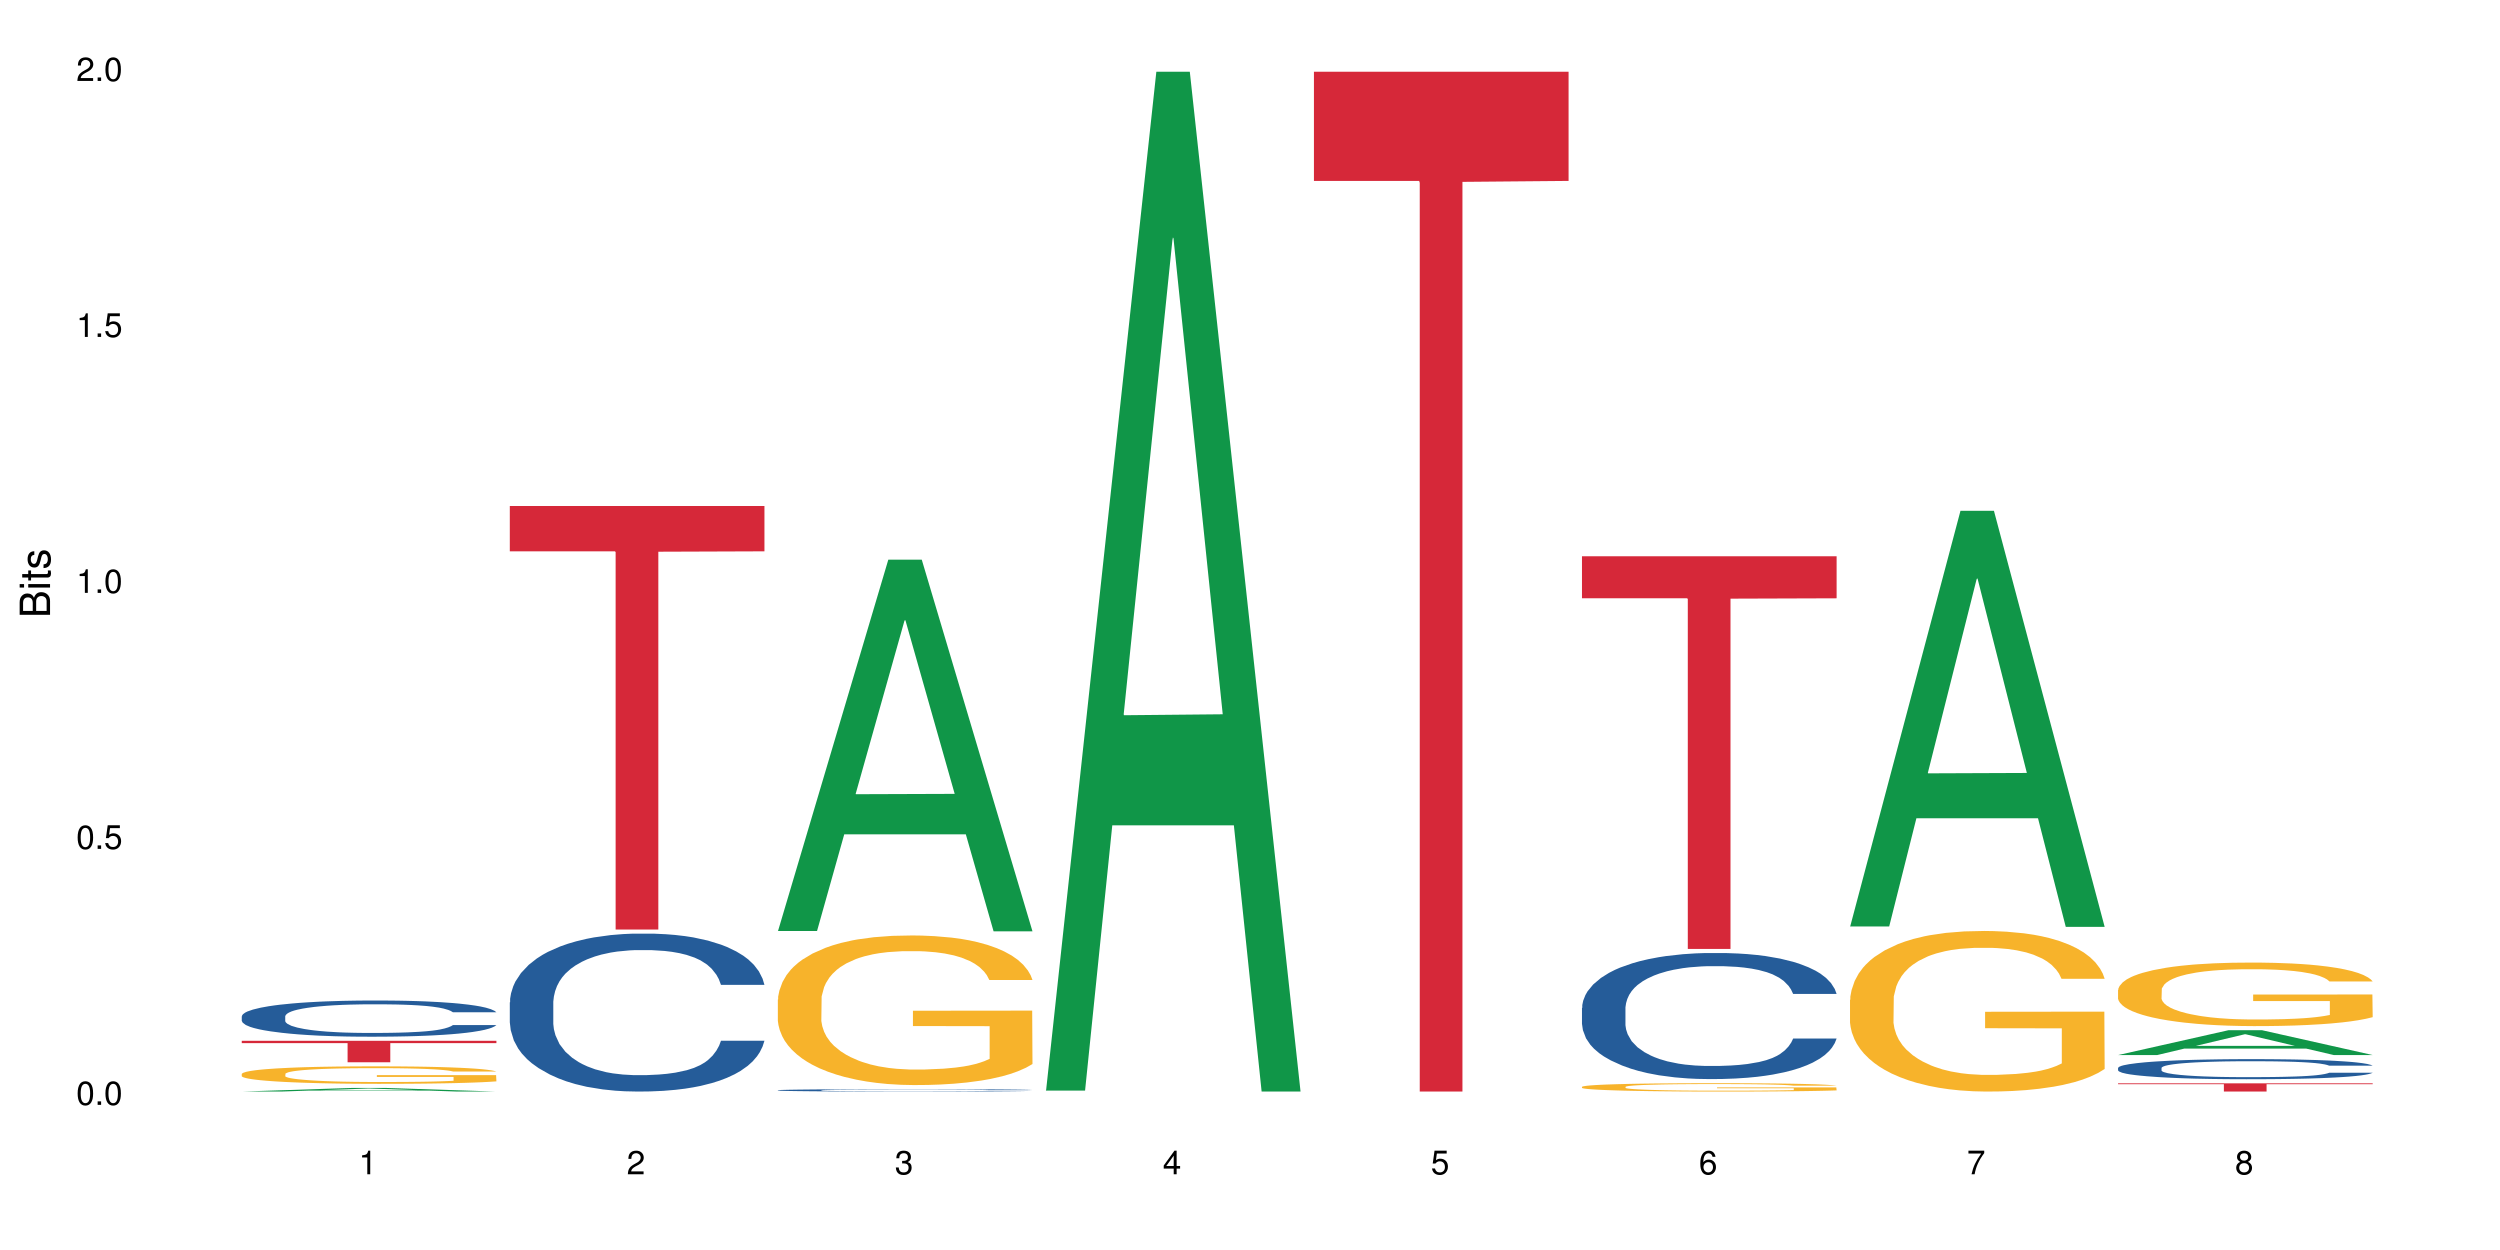 <?xml version="1.0" encoding="UTF-8"?>
<svg xmlns="http://www.w3.org/2000/svg" xmlns:xlink="http://www.w3.org/1999/xlink" width="720pt" height="360pt" viewBox="0 0 720 360" version="1.1">
<defs>
<g>
<symbol overflow="visible" id="glyph0-0">
<path style="stroke:none;" d=""/>
</symbol>
<symbol overflow="visible" id="glyph0-1">
<path style="stroke:none;" d="M 2.641 -6.797 C 2 -6.797 1.422 -6.531 1.078 -6.047 C 0.641 -5.453 0.406 -4.547 0.406 -3.297 C 0.406 -1 1.188 0.219 2.641 0.219 C 4.078 0.219 4.859 -1 4.859 -3.234 C 4.859 -4.562 4.656 -5.438 4.203 -6.047 C 3.844 -6.531 3.281 -6.797 2.641 -6.797 Z M 2.641 -6.047 C 3.547 -6.047 4 -5.125 4 -3.312 C 4 -1.375 3.562 -0.484 2.625 -0.484 C 1.734 -0.484 1.281 -1.422 1.281 -3.281 C 1.281 -5.141 1.734 -6.047 2.641 -6.047 Z M 2.641 -6.047 "/>
</symbol>
<symbol overflow="visible" id="glyph0-2">
<path style="stroke:none;" d="M 1.828 -1 L 0.828 -1 L 0.828 0 L 1.828 0 Z M 1.828 -1 "/>
</symbol>
<symbol overflow="visible" id="glyph0-3">
<path style="stroke:none;" d="M 4.562 -6.797 L 1.062 -6.797 L 0.547 -3.094 L 1.328 -3.094 C 1.719 -3.562 2.047 -3.734 2.578 -3.734 C 3.484 -3.734 4.062 -3.109 4.062 -2.094 C 4.062 -1.125 3.484 -0.531 2.578 -0.531 C 1.828 -0.531 1.375 -0.906 1.188 -1.672 L 0.328 -1.672 C 0.453 -1.109 0.547 -0.844 0.75 -0.594 C 1.125 -0.078 1.828 0.219 2.594 0.219 C 3.969 0.219 4.922 -0.781 4.922 -2.219 C 4.922 -3.562 4.031 -4.484 2.719 -4.484 C 2.25 -4.484 1.859 -4.359 1.469 -4.062 L 1.734 -5.969 L 4.562 -5.969 Z M 4.562 -6.797 "/>
</symbol>
<symbol overflow="visible" id="glyph0-4">
<path style="stroke:none;" d="M 2.484 -4.844 L 2.484 0 L 3.328 0 L 3.328 -6.797 L 2.766 -6.797 C 2.469 -5.75 2.281 -5.609 0.984 -5.453 L 0.984 -4.844 Z M 2.484 -4.844 "/>
</symbol>
<symbol overflow="visible" id="glyph0-5">
<path style="stroke:none;" d="M 4.859 -0.828 L 1.281 -0.828 C 1.359 -1.391 1.672 -1.75 2.5 -2.234 L 3.469 -2.75 C 4.406 -3.266 4.906 -3.969 4.906 -4.812 C 4.906 -5.375 4.672 -5.906 4.266 -6.266 C 3.859 -6.625 3.375 -6.797 2.719 -6.797 C 1.859 -6.797 1.219 -6.5 0.844 -5.922 C 0.609 -5.562 0.5 -5.125 0.484 -4.438 L 1.328 -4.438 C 1.359 -4.906 1.406 -5.188 1.531 -5.406 C 1.75 -5.812 2.188 -6.062 2.703 -6.062 C 3.469 -6.062 4.031 -5.516 4.031 -4.781 C 4.031 -4.25 3.719 -3.797 3.125 -3.438 L 2.234 -2.938 C 0.812 -2.141 0.406 -1.5 0.328 0 L 4.859 0 Z M 4.859 -0.828 "/>
</symbol>
<symbol overflow="visible" id="glyph0-6">
<path style="stroke:none;" d="M 2.125 -3.125 L 2.578 -3.125 C 3.516 -3.125 3.984 -2.703 3.984 -1.891 C 3.984 -1.031 3.469 -0.531 2.578 -0.531 C 1.656 -0.531 1.203 -0.984 1.156 -1.969 L 0.312 -1.969 C 0.344 -1.422 0.438 -1.078 0.609 -0.766 C 0.953 -0.109 1.625 0.219 2.547 0.219 C 3.953 0.219 4.859 -0.609 4.859 -1.906 C 4.859 -2.766 4.516 -3.25 3.703 -3.516 C 4.344 -3.766 4.656 -4.25 4.656 -4.938 C 4.656 -6.109 3.875 -6.797 2.578 -6.797 C 1.203 -6.797 0.484 -6.047 0.453 -4.609 L 1.297 -4.609 C 1.312 -5.016 1.344 -5.25 1.453 -5.453 C 1.641 -5.828 2.062 -6.062 2.594 -6.062 C 3.344 -6.062 3.797 -5.625 3.797 -4.906 C 3.797 -4.422 3.609 -4.141 3.25 -3.984 C 3.016 -3.891 2.719 -3.844 2.125 -3.844 Z M 2.125 -3.125 "/>
</symbol>
<symbol overflow="visible" id="glyph0-7">
<path style="stroke:none;" d="M 3.141 -1.625 L 3.141 0 L 3.984 0 L 3.984 -1.625 L 4.984 -1.625 L 4.984 -2.391 L 3.984 -2.391 L 3.984 -6.797 L 3.359 -6.797 L 0.266 -2.516 L 0.266 -1.625 Z M 3.141 -2.391 L 1 -2.391 L 3.141 -5.359 Z M 3.141 -2.391 "/>
</symbol>
<symbol overflow="visible" id="glyph0-8">
<path style="stroke:none;" d="M 4.781 -5.031 C 4.609 -6.141 3.891 -6.797 2.844 -6.797 C 2.094 -6.797 1.422 -6.438 1.031 -5.828 C 0.609 -5.172 0.406 -4.344 0.406 -3.094 C 0.406 -1.953 0.578 -1.234 0.984 -0.625 C 1.359 -0.078 1.953 0.219 2.703 0.219 C 3.984 0.219 4.922 -0.734 4.922 -2.078 C 4.922 -3.344 4.062 -4.234 2.844 -4.234 C 2.172 -4.234 1.641 -3.969 1.281 -3.469 C 1.281 -5.125 1.828 -6.047 2.797 -6.047 C 3.391 -6.047 3.797 -5.672 3.938 -5.031 Z M 2.734 -3.484 C 3.547 -3.484 4.062 -2.922 4.062 -2 C 4.062 -1.156 3.484 -0.531 2.703 -0.531 C 1.922 -0.531 1.328 -1.188 1.328 -2.047 C 1.328 -2.891 1.906 -3.484 2.734 -3.484 Z M 2.734 -3.484 "/>
</symbol>
<symbol overflow="visible" id="glyph0-9">
<path style="stroke:none;" d="M 4.984 -6.797 L 0.438 -6.797 L 0.438 -5.969 L 4.109 -5.969 C 2.5 -3.656 1.828 -2.234 1.328 0 L 2.219 0 C 2.594 -2.172 3.453 -4.047 4.984 -6.094 Z M 4.984 -6.797 "/>
</symbol>
<symbol overflow="visible" id="glyph0-10">
<path style="stroke:none;" d="M 3.75 -3.578 C 4.453 -4 4.688 -4.344 4.688 -4.984 C 4.688 -6.047 3.844 -6.797 2.641 -6.797 C 1.438 -6.797 0.594 -6.047 0.594 -4.984 C 0.594 -4.359 0.828 -4.016 1.516 -3.578 C 0.734 -3.203 0.359 -2.641 0.359 -1.891 C 0.359 -0.641 1.297 0.219 2.641 0.219 C 3.984 0.219 4.922 -0.641 4.922 -1.875 C 4.922 -2.641 4.531 -3.203 3.75 -3.578 Z M 2.641 -6.047 C 3.359 -6.047 3.812 -5.625 3.812 -4.969 C 3.812 -4.344 3.344 -3.922 2.641 -3.922 C 1.922 -3.922 1.453 -4.344 1.453 -4.984 C 1.453 -5.625 1.922 -6.047 2.641 -6.047 Z M 2.641 -3.203 C 3.484 -3.203 4.062 -2.672 4.062 -1.875 C 4.062 -1.062 3.484 -0.531 2.625 -0.531 C 1.797 -0.531 1.219 -1.078 1.219 -1.875 C 1.219 -2.672 1.797 -3.203 2.641 -3.203 Z M 2.641 -3.203 "/>
</symbol>
<symbol overflow="visible" id="glyph1-0">
<path style="stroke:none;" d=""/>
</symbol>
<symbol overflow="visible" id="glyph1-1">
<path style="stroke:none;" d="M 0 -0.953 L 0 -4.891 C 0 -5.719 -0.234 -6.344 -0.734 -6.797 C -1.188 -7.234 -1.812 -7.469 -2.5 -7.469 C -3.547 -7.469 -4.188 -7 -4.625 -5.875 C -4.984 -6.672 -5.641 -7.094 -6.531 -7.094 C -7.156 -7.094 -7.734 -6.859 -8.141 -6.391 C -8.562 -5.938 -8.75 -5.344 -8.75 -4.5 L -8.75 -0.953 Z M -4.984 -2.062 L -7.766 -2.062 L -7.766 -4.219 C -7.766 -4.844 -7.688 -5.203 -7.453 -5.5 C -7.219 -5.812 -6.859 -5.969 -6.375 -5.969 C -5.906 -5.969 -5.531 -5.812 -5.297 -5.5 C -5.062 -5.203 -4.984 -4.844 -4.984 -4.219 Z M -0.984 -2.062 L -4 -2.062 L -4 -4.781 C -4 -5.328 -3.859 -5.688 -3.578 -5.953 C -3.297 -6.219 -2.922 -6.359 -2.484 -6.359 C -2.062 -6.359 -1.688 -6.219 -1.406 -5.953 C -1.109 -5.688 -0.984 -5.328 -0.984 -4.781 Z M -0.984 -2.062 "/>
</symbol>
<symbol overflow="visible" id="glyph1-2">
<path style="stroke:none;" d="M -6.281 -1.797 L -6.281 -0.797 L 0 -0.797 L 0 -1.797 Z M -8.75 -1.797 L -8.75 -0.797 L -7.484 -0.797 L -7.484 -1.797 Z M -8.75 -1.797 "/>
</symbol>
<symbol overflow="visible" id="glyph1-3">
<path style="stroke:none;" d="M -6.281 -3.047 L -6.281 -2.016 L -8.016 -2.016 L -8.016 -1.016 L -6.281 -1.016 L -6.281 -0.172 L -5.469 -0.172 L -5.469 -1.016 L -0.719 -1.016 C -0.078 -1.016 0.281 -1.453 0.281 -2.234 C 0.281 -2.469 0.25 -2.719 0.188 -3.047 L -0.641 -3.047 C -0.609 -2.922 -0.594 -2.766 -0.594 -2.562 C -0.594 -2.141 -0.719 -2.016 -1.156 -2.016 L -5.469 -2.016 L -5.469 -3.047 Z M -6.281 -3.047 "/>
</symbol>
<symbol overflow="visible" id="glyph1-4">
<path style="stroke:none;" d="M -4.531 -5.25 C -5.766 -5.25 -6.469 -4.422 -6.469 -2.969 C -6.469 -1.516 -5.719 -0.562 -4.547 -0.562 C -3.562 -0.562 -3.094 -1.062 -2.734 -2.562 L -2.516 -3.484 C -2.344 -4.188 -2.094 -4.469 -1.625 -4.469 C -1.047 -4.469 -0.641 -3.875 -0.641 -3 C -0.641 -2.453 -0.797 -2 -1.062 -1.75 C -1.25 -1.594 -1.422 -1.531 -1.875 -1.469 L -1.875 -0.406 C -0.422 -0.453 0.281 -1.266 0.281 -2.922 C 0.281 -4.5 -0.5 -5.516 -1.719 -5.516 C -2.656 -5.516 -3.172 -4.984 -3.469 -3.734 L -3.703 -2.766 C -3.891 -1.953 -4.156 -1.609 -4.594 -1.609 C -5.172 -1.609 -5.547 -2.125 -5.547 -2.938 C -5.547 -3.75 -5.203 -4.172 -4.531 -4.203 Z M -4.531 -5.25 "/>
</symbol>
</g>
</defs>
<g id="surface88412">
<rect x="0" y="0" width="720" height="360" style="fill:rgb(100%,100%,100%);fill-opacity:1;stroke:none;"/>
<path style=" stroke:none;fill-rule:nonzero;fill:rgb(6.275%,58.824%,28.235%);fill-opacity:1;" d="M 69.629 314.371 L 69.707 314.367 L 101.441 313.324 L 111.078 313.324 L 142.965 314.371 L 131.762 314.371 L 123.77 314.098 L 88.746 314.098 L 80.91 314.371 L 69.629 314.371 L 92.117 313.984 L 120.559 313.984 L 106.375 313.492 L 106.219 313.492 L 106.062 313.496 L 92.039 313.984 L 92.117 313.984 Z M 69.629 314.371 "/>
<path style=" stroke:none;fill-rule:nonzero;fill:rgb(14.51%,36.078%,60%);fill-opacity:1;" d="M 69.629 292.688 L 69.719 292.68 L 69.719 292.449 L 69.988 292.09 L 70.613 291.633 L 71.238 291.316 L 72.848 290.754 L 75.086 290.211 L 77.41 289.793 L 79.109 289.547 L 80.629 289.355 L 84.117 289.004 L 86.355 288.82 L 88.77 288.66 L 91.719 288.496 L 93.867 288.402 L 98.695 288.25 L 102.273 288.184 L 105.047 288.156 L 111.039 288.156 L 114.613 288.191 L 117.207 288.242 L 120.07 288.316 L 122.484 288.402 L 126.688 288.613 L 130.445 288.879 L 132.145 289.031 L 134.828 289.328 L 136.883 289.613 L 138.316 289.859 L 139.926 290.211 L 141.355 290.641 L 142.43 291.125 L 142.965 291.535 L 130.445 291.535 L 129.82 291.156 L 129.102 290.859 L 127.762 290.469 L 126.422 290.191 L 124.543 289.918 L 122.844 289.734 L 120.516 289.555 L 118.461 289.441 L 116.312 289.355 L 114.258 289.297 L 110.32 289.242 L 105.762 289.242 L 104.062 289.262 L 100.574 289.336 L 98.695 289.402 L 96.012 289.535 L 94.133 289.66 L 91.898 289.852 L 90.379 290.012 L 88.5 290.262 L 87.16 290.48 L 85.637 290.793 L 84.742 291.031 L 83.938 291.297 L 83.223 291.613 L 82.688 291.945 L 82.328 292.297 L 82.148 292.641 L 82.148 294.117 L 82.328 294.461 L 82.777 294.859 L 83.938 295.441 L 85.637 295.945 L 87.605 296.348 L 89.484 296.633 L 90.559 296.766 L 91.988 296.918 L 94.223 297.109 L 97.445 297.297 L 99.32 297.375 L 102.184 297.449 L 105.137 297.488 L 109.07 297.488 L 112.559 297.449 L 114.883 297.402 L 117.297 297.328 L 120.605 297.164 L 122.664 297.012 L 124.453 296.832 L 125.793 296.652 L 126.688 296.5 L 128.031 296.203 L 129.102 295.879 L 129.906 295.547 L 130.445 295.223 L 142.965 295.223 L 142.43 295.602 L 141.625 295.977 L 140.82 296.25 L 139.566 296.586 L 138.137 296.879 L 136.078 297.211 L 134.379 297.434 L 132.145 297.672 L 130.086 297.852 L 127.852 298.012 L 124.543 298.203 L 122.395 298.297 L 120.07 298.383 L 117.297 298.461 L 113.809 298.527 L 110.055 298.566 L 106.566 298.574 L 102.809 298.555 L 100.035 298.52 L 96.371 298.434 L 91.809 298.262 L 88.5 298.078 L 85.906 297.898 L 83.672 297.707 L 81.168 297.449 L 77.945 297.031 L 75.98 296.707 L 74.637 296.441 L 73.117 296.07 L 72.043 295.738 L 70.793 295.203 L 69.898 294.527 L 69.629 294.004 Z M 69.629 292.688 "/>
<path style=" stroke:none;fill-rule:nonzero;fill:rgb(96.863%,70.196%,16.863%);fill-opacity:1;" d="M 69.629 309.262 L 69.719 309.258 L 69.719 309.164 L 70.078 308.957 L 70.973 308.672 L 72.133 308.438 L 73.387 308.254 L 74.191 308.156 L 75.531 308.02 L 76.695 307.918 L 79.645 307.711 L 83.402 307.52 L 85.461 307.434 L 87.785 307.355 L 91.094 307.27 L 92.613 307.238 L 97.266 307.164 L 102.543 307.117 L 108.355 307.105 L 111.039 307.109 L 114.703 307.125 L 119.711 307.176 L 122.574 307.223 L 124.809 307.27 L 127.137 307.328 L 129.996 307.422 L 132.68 307.531 L 134.828 307.641 L 136.973 307.781 L 138.762 307.926 L 140.281 308.09 L 141.625 308.281 L 142.43 308.441 L 142.965 308.605 L 130.535 308.605 L 129.82 308.441 L 129.016 308.32 L 127.672 308.168 L 126.332 308.055 L 124.988 307.969 L 122.484 307.848 L 120.34 307.777 L 117.656 307.711 L 115.062 307.668 L 112.109 307.641 L 110.32 307.633 L 105.582 307.633 L 101.289 307.664 L 98.785 307.703 L 96.996 307.738 L 94.492 307.809 L 92.973 307.863 L 92.078 307.898 L 89.395 308.043 L 87.605 308.172 L 86.621 308.258 L 85.371 308.398 L 84.477 308.52 L 83.492 308.707 L 82.953 308.844 L 82.238 309.156 L 82.148 309.984 L 82.418 310.16 L 82.953 310.348 L 83.672 310.516 L 84.742 310.688 L 85.816 310.824 L 87.695 311 L 89.305 311.121 L 90.559 311.199 L 92.973 311.324 L 93.957 311.367 L 96.281 311.449 L 98.695 311.512 L 101.648 311.566 L 103.883 311.594 L 107.461 311.617 L 112.02 311.617 L 117.387 311.59 L 120.785 311.555 L 123.109 311.516 L 124.633 311.484 L 126.508 311.434 L 127.852 311.387 L 129.102 311.336 L 130.625 311.258 L 130.625 310.16 L 108.535 310.156 L 108.535 309.641 L 142.875 309.637 L 142.965 311.434 L 141.086 311.559 L 138.762 311.68 L 136.527 311.77 L 134.199 311.848 L 130.891 311.938 L 128.207 311.992 L 124.094 312.055 L 120.34 312.098 L 116.402 312.125 L 112.914 312.141 L 108.801 312.145 L 105.137 312.133 L 101.199 312.105 L 98.07 312.07 L 95.207 312.023 L 92.344 311.965 L 88.77 311.867 L 86.441 311.789 L 84.027 311.691 L 81.613 311.578 L 79.469 311.453 L 78.035 311.355 L 76.605 311.246 L 75.086 311.109 L 73.652 310.953 L 72.582 310.809 L 71.598 310.648 L 70.883 310.496 L 70.164 310.289 L 69.809 310.121 L 69.629 309.98 Z M 69.629 309.262 "/>
<path style=" stroke:none;fill-rule:nonzero;fill:rgb(83.922%,15.686%,22.353%);fill-opacity:1;" d="M 69.629 299.754 L 142.965 299.754 L 142.965 300.414 L 112.402 300.422 L 112.402 305.926 L 100.105 305.926 L 100.105 300.426 L 99.926 300.414 L 69.629 300.414 Z M 69.629 299.754 "/>
<path style=" stroke:none;fill-rule:nonzero;fill:rgb(14.51%,36.078%,60%);fill-opacity:1;" d="M 146.824 288.68 L 146.914 288.637 L 146.914 287.641 L 147.184 286.059 L 147.809 284.066 L 148.434 282.691 L 150.043 280.238 L 152.281 277.871 L 154.605 276.043 L 156.305 274.961 L 157.824 274.129 L 161.312 272.59 L 163.551 271.801 L 165.965 271.094 L 168.914 270.387 L 171.062 269.973 L 175.891 269.305 L 179.469 269.016 L 182.242 268.891 L 188.234 268.891 L 191.812 269.059 L 194.406 269.266 L 197.266 269.598 L 199.68 269.973 L 203.883 270.887 L 207.641 272.051 L 209.34 272.715 L 212.023 274.004 L 214.078 275.25 L 215.512 276.332 L 217.121 277.871 L 218.551 279.742 L 219.625 281.863 L 220.16 283.648 L 207.641 283.648 L 207.016 281.984 L 206.301 280.699 L 204.957 278.992 L 203.617 277.789 L 201.738 276.582 L 200.039 275.793 L 197.715 275.004 L 195.656 274.504 L 193.512 274.129 L 191.453 273.879 L 187.52 273.629 L 182.957 273.629 L 181.258 273.715 L 177.77 274.047 L 175.891 274.336 L 173.207 274.918 L 171.332 275.461 L 169.094 276.289 L 167.574 276.996 L 165.695 278.078 L 164.355 279.035 L 162.836 280.406 L 161.941 281.445 L 161.137 282.609 L 160.418 283.98 L 159.883 285.438 L 159.523 286.977 L 159.348 288.473 L 159.348 294.914 L 159.523 296.41 L 159.973 298.156 L 161.137 300.695 L 162.836 302.898 L 164.801 304.645 L 166.68 305.891 L 167.754 306.473 L 169.184 307.137 L 171.418 307.969 L 174.641 308.801 L 176.516 309.133 L 179.379 309.465 L 182.332 309.633 L 186.266 309.633 L 189.754 309.465 L 192.078 309.258 L 194.492 308.926 L 197.805 308.219 L 199.859 307.555 L 201.648 306.762 L 202.988 305.973 L 203.883 305.309 L 205.227 304.02 L 206.301 302.605 L 207.105 301.152 L 207.641 299.738 L 220.16 299.738 L 219.625 301.398 L 218.82 303.023 L 218.016 304.227 L 216.762 305.684 L 215.332 306.973 L 213.273 308.426 L 211.574 309.383 L 209.34 310.422 L 207.281 311.211 L 205.047 311.918 L 201.738 312.75 L 199.59 313.164 L 197.266 313.539 L 194.492 313.871 L 191.004 314.164 L 187.25 314.328 L 183.762 314.371 L 180.004 314.289 L 177.234 314.121 L 173.566 313.746 L 169.004 313 L 165.695 312.207 L 163.102 311.418 L 160.867 310.586 L 158.363 309.465 L 155.145 307.637 L 153.176 306.223 L 151.832 305.059 L 150.312 303.438 L 149.238 301.98 L 147.988 299.652 L 147.094 296.703 L 146.824 294.418 Z M 146.824 288.68 "/>
<path style=" stroke:none;fill-rule:nonzero;fill:rgb(83.922%,15.686%,22.353%);fill-opacity:1;" d="M 146.824 145.723 L 220.16 145.723 L 220.16 158.781 L 189.598 158.895 L 189.598 267.711 L 177.301 267.711 L 177.301 159.012 L 177.121 158.781 L 146.824 158.781 Z M 146.824 145.723 "/>
<path style=" stroke:none;fill-rule:nonzero;fill:rgb(6.275%,58.824%,28.235%);fill-opacity:1;" d="M 224.02 268.133 L 224.098 268.031 L 255.832 161.191 L 265.469 161.191 L 297.355 268.23 L 286.152 268.23 L 278.16 240.289 L 243.141 240.289 L 235.305 268.133 L 224.02 268.133 L 246.508 228.734 L 274.949 228.633 L 260.77 178.68 L 260.609 178.582 L 260.453 178.883 L 246.43 228.633 L 246.508 228.734 Z M 224.02 268.133 "/>
<path style=" stroke:none;fill-rule:nonzero;fill:rgb(14.51%,36.078%,60%);fill-opacity:1;" d="M 224.02 313.98 L 224.109 313.98 L 224.109 313.965 L 224.379 313.941 L 225.004 313.91 L 225.633 313.891 L 227.242 313.852 L 229.477 313.816 L 231.801 313.789 L 233.5 313.773 L 235.023 313.758 L 238.508 313.734 L 240.746 313.723 L 243.16 313.715 L 246.113 313.703 L 248.258 313.695 L 253.086 313.688 L 256.664 313.684 L 259.438 313.68 L 265.43 313.68 L 269.008 313.684 L 271.602 313.688 L 274.461 313.691 L 276.875 313.695 L 281.082 313.711 L 284.836 313.727 L 286.535 313.738 L 289.219 313.758 L 291.277 313.777 L 292.707 313.793 L 294.316 313.816 L 295.746 313.844 L 296.82 313.879 L 297.355 313.902 L 284.836 313.902 L 284.211 313.879 L 283.496 313.859 L 282.152 313.832 L 280.812 313.816 L 278.934 313.797 L 277.234 313.785 L 274.91 313.773 L 272.852 313.766 L 270.707 313.758 L 268.648 313.754 L 258.453 313.754 L 254.965 313.758 L 253.086 313.762 L 250.406 313.773 L 248.527 313.781 L 246.289 313.793 L 244.77 313.805 L 242.891 313.82 L 241.551 313.836 L 240.031 313.855 L 239.137 313.871 L 238.332 313.887 L 237.613 313.91 L 237.078 313.93 L 236.723 313.953 L 236.543 313.977 L 236.543 314.074 L 236.723 314.098 L 237.168 314.125 L 238.332 314.164 L 240.031 314.195 L 241.996 314.223 L 243.875 314.242 L 244.949 314.25 L 246.379 314.262 L 248.617 314.273 L 251.836 314.285 L 253.715 314.293 L 256.574 314.297 L 266.949 314.297 L 269.273 314.293 L 271.691 314.289 L 275 314.277 L 277.055 314.266 L 278.844 314.254 L 280.188 314.242 L 281.082 314.234 L 282.422 314.215 L 283.496 314.191 L 284.301 314.168 L 284.836 314.148 L 297.355 314.148 L 296.82 314.172 L 296.016 314.199 L 295.211 314.215 L 293.957 314.238 L 292.527 314.258 L 290.473 314.281 L 288.773 314.293 L 286.535 314.312 L 284.48 314.324 L 282.242 314.332 L 278.934 314.348 L 276.789 314.352 L 274.461 314.359 L 271.691 314.363 L 268.203 314.367 L 264.445 314.371 L 257.203 314.371 L 254.43 314.367 L 250.762 314.359 L 246.199 314.352 L 242.891 314.336 L 240.297 314.324 L 238.062 314.312 L 235.559 314.297 L 232.34 314.27 L 230.371 314.246 L 229.031 314.23 L 227.508 314.203 L 226.438 314.184 L 225.184 314.148 L 224.289 314.102 L 224.02 314.066 Z M 224.02 313.98 "/>
<path style=" stroke:none;fill-rule:nonzero;fill:rgb(96.863%,70.196%,16.863%);fill-opacity:1;" d="M 224.02 287.867 L 224.109 287.828 L 224.109 287.039 L 224.469 285.27 L 225.363 282.828 L 226.523 280.824 L 227.777 279.25 L 228.582 278.422 L 229.926 277.242 L 231.086 276.375 L 234.039 274.605 L 237.793 272.953 L 239.852 272.246 L 242.176 271.574 L 245.484 270.828 L 247.004 270.551 L 251.656 269.922 L 256.934 269.527 L 262.746 269.41 L 265.43 269.449 L 269.098 269.609 L 274.105 270.039 L 276.965 270.434 L 279.203 270.828 L 281.527 271.34 L 284.391 272.125 L 287.074 273.07 L 289.219 274.016 L 291.367 275.195 L 293.152 276.453 L 294.676 277.832 L 296.016 279.484 L 296.82 280.863 L 297.355 282.238 L 284.926 282.238 L 284.211 280.863 L 283.406 279.801 L 282.062 278.5 L 280.723 277.559 L 279.383 276.809 L 276.875 275.785 L 274.73 275.156 L 272.047 274.605 L 269.453 274.25 L 266.504 274.016 L 264.715 273.938 L 259.973 273.938 L 255.68 274.211 L 253.176 274.527 L 251.387 274.84 L 248.883 275.434 L 247.363 275.902 L 246.469 276.219 L 243.785 277.438 L 241.996 278.539 L 241.016 279.289 L 239.762 280.469 L 238.867 281.531 L 237.883 283.105 L 237.348 284.285 L 236.633 286.961 L 236.543 294.043 L 236.809 295.539 L 237.348 297.152 L 238.062 298.57 L 239.137 300.066 L 240.207 301.207 L 242.086 302.742 L 243.695 303.766 L 244.949 304.434 L 247.363 305.496 L 248.348 305.852 L 250.672 306.559 L 253.086 307.109 L 256.039 307.582 L 258.273 307.816 L 261.852 308.016 L 266.414 308.016 L 271.777 307.777 L 275.176 307.465 L 277.504 307.148 L 279.023 306.875 L 280.902 306.441 L 282.242 306.047 L 283.496 305.613 L 285.016 304.945 L 285.016 295.539 L 262.926 295.5 L 262.926 291.094 L 297.27 291.055 L 297.355 306.441 L 295.48 307.504 L 293.152 308.527 L 290.918 309.312 L 288.594 309.98 L 285.285 310.73 L 282.602 311.203 L 278.488 311.754 L 274.73 312.105 L 270.797 312.344 L 267.309 312.461 L 263.195 312.5 L 259.527 312.422 L 255.59 312.188 L 252.461 311.871 L 249.598 311.477 L 246.738 310.965 L 243.16 310.141 L 240.836 309.469 L 238.422 308.645 L 236.004 307.66 L 233.859 306.598 L 232.43 305.77 L 230.996 304.828 L 229.477 303.645 L 228.047 302.309 L 226.973 301.09 L 225.988 299.711 L 225.273 298.414 L 224.559 296.641 L 224.199 295.227 L 224.02 294.004 Z M 224.02 287.867 "/>
<path style=" stroke:none;fill-rule:nonzero;fill:rgb(6.275%,58.824%,28.235%);fill-opacity:1;" d="M 301.219 314.094 L 301.297 313.82 L 333.027 20.664 L 342.664 20.664 L 374.555 314.371 L 363.348 314.371 L 355.355 237.703 L 320.336 237.703 L 312.5 314.094 L 301.219 314.094 L 323.703 205.988 L 352.145 205.711 L 337.965 68.648 L 337.809 68.375 L 337.648 69.199 L 323.625 205.711 L 323.703 205.988 Z M 301.219 314.094 "/>
<path style=" stroke:none;fill-rule:nonzero;fill:rgb(83.922%,15.686%,22.353%);fill-opacity:1;" d="M 378.414 20.664 L 451.75 20.664 L 451.75 52.102 L 421.184 52.379 L 421.184 314.371 L 408.887 314.371 L 408.887 52.652 L 408.711 52.102 L 378.414 52.102 Z M 378.414 20.664 "/>
<path style=" stroke:none;fill-rule:nonzero;fill:rgb(14.51%,36.078%,60%);fill-opacity:1;" d="M 455.609 290.273 L 455.699 290.242 L 455.699 289.445 L 455.965 288.184 L 456.594 286.59 L 457.219 285.496 L 458.828 283.539 L 461.066 281.648 L 463.391 280.188 L 465.09 279.324 L 466.609 278.66 L 470.098 277.434 L 472.332 276.801 L 474.746 276.238 L 477.699 275.676 L 479.848 275.344 L 484.676 274.812 L 488.254 274.578 L 491.023 274.48 L 497.016 274.48 L 500.594 274.613 L 503.188 274.777 L 506.051 275.043 L 508.465 275.344 L 512.668 276.074 L 516.426 277 L 518.125 277.531 L 520.805 278.562 L 522.863 279.555 L 524.293 280.418 L 525.906 281.648 L 527.336 283.141 L 528.41 284.832 L 528.945 286.258 L 516.426 286.258 L 515.797 284.934 L 515.082 283.902 L 513.742 282.543 L 512.398 281.582 L 510.523 280.617 L 508.824 279.988 L 506.496 279.359 L 504.441 278.961 L 502.293 278.66 L 500.238 278.461 L 496.301 278.262 L 491.742 278.262 L 490.043 278.328 L 486.555 278.594 L 484.676 278.828 L 481.992 279.293 L 480.113 279.723 L 477.879 280.387 L 476.359 280.949 L 474.48 281.812 L 473.137 282.574 L 471.617 283.672 L 470.723 284.5 L 469.918 285.43 L 469.203 286.523 L 468.668 287.688 L 468.309 288.914 L 468.129 290.109 L 468.129 295.25 L 468.309 296.445 L 468.758 297.84 L 469.918 299.863 L 471.617 301.621 L 473.586 303.016 L 475.465 304.012 L 476.535 304.477 L 477.969 305.008 L 480.203 305.672 L 483.422 306.332 L 485.301 306.598 L 488.164 306.863 L 491.113 306.996 L 495.051 306.996 L 498.539 306.863 L 500.863 306.699 L 503.277 306.434 L 506.586 305.867 L 508.645 305.34 L 510.434 304.707 L 511.773 304.078 L 512.668 303.547 L 514.008 302.52 L 515.082 301.391 L 515.887 300.227 L 516.426 299.102 L 528.945 299.102 L 528.41 300.426 L 527.605 301.723 L 526.797 302.684 L 525.547 303.844 L 524.117 304.875 L 522.059 306.035 L 520.359 306.797 L 518.125 307.629 L 516.066 308.258 L 513.832 308.82 L 510.523 309.484 L 508.375 309.816 L 506.051 310.117 L 503.277 310.383 L 499.789 310.613 L 496.035 310.746 L 492.547 310.781 L 488.789 310.715 L 486.016 310.582 L 482.352 310.281 L 477.789 309.684 L 474.48 309.055 L 471.887 308.426 L 469.648 307.762 L 467.145 306.863 L 463.926 305.406 L 461.957 304.277 L 460.617 303.348 L 459.098 302.055 L 458.023 300.891 L 456.773 299.035 L 455.879 296.68 L 455.609 294.852 Z M 455.609 290.273 "/>
<path style=" stroke:none;fill-rule:nonzero;fill:rgb(96.863%,70.196%,16.863%);fill-opacity:1;" d="M 455.609 312.992 L 455.699 312.988 L 455.699 312.945 L 456.055 312.848 L 456.949 312.711 L 458.113 312.598 L 459.367 312.512 L 460.172 312.465 L 461.512 312.398 L 462.676 312.348 L 465.625 312.25 L 469.383 312.156 L 471.438 312.117 L 473.766 312.082 L 477.074 312.039 L 478.594 312.023 L 483.246 311.988 L 488.52 311.965 L 494.336 311.961 L 497.016 311.961 L 500.684 311.969 L 505.691 311.996 L 508.555 312.016 L 510.789 312.039 L 513.117 312.066 L 515.977 312.109 L 518.66 312.164 L 520.805 312.219 L 522.953 312.281 L 524.742 312.355 L 526.262 312.43 L 527.605 312.523 L 528.41 312.602 L 528.945 312.676 L 516.516 312.676 L 515.797 312.602 L 514.992 312.539 L 513.652 312.469 L 512.309 312.414 L 510.969 312.375 L 508.465 312.316 L 506.316 312.281 L 503.637 312.25 L 501.043 312.23 L 498.09 312.219 L 496.301 312.211 L 491.562 312.211 L 487.27 312.227 L 484.766 312.246 L 482.977 312.262 L 480.473 312.297 L 478.953 312.324 L 478.059 312.34 L 475.375 312.41 L 473.586 312.469 L 472.602 312.512 L 471.348 312.578 L 470.457 312.637 L 469.473 312.727 L 468.934 312.793 L 468.219 312.941 L 468.129 313.336 L 468.398 313.422 L 468.934 313.512 L 469.648 313.59 L 470.723 313.676 L 471.797 313.738 L 473.676 313.824 L 475.285 313.883 L 476.535 313.918 L 478.953 313.98 L 479.934 314 L 482.262 314.039 L 484.676 314.07 L 487.625 314.094 L 489.863 314.109 L 493.441 314.121 L 498 314.121 L 503.367 314.105 L 506.766 314.09 L 509.09 314.07 L 510.609 314.055 L 512.488 314.031 L 513.832 314.008 L 515.082 313.984 L 516.602 313.949 L 516.602 313.422 L 494.512 313.418 L 494.512 313.172 L 528.855 313.172 L 528.945 314.031 L 527.066 314.09 L 524.742 314.148 L 522.508 314.191 L 520.18 314.23 L 516.871 314.273 L 514.188 314.297 L 510.074 314.328 L 506.316 314.348 L 502.383 314.363 L 498.895 314.367 L 494.781 314.371 L 491.113 314.367 L 487.18 314.352 L 484.051 314.336 L 481.188 314.312 L 478.324 314.285 L 474.746 314.238 L 472.422 314.199 L 470.008 314.156 L 467.594 314.102 L 465.445 314.039 L 464.016 313.992 L 462.586 313.941 L 461.066 313.875 L 459.633 313.801 L 458.559 313.73 L 457.578 313.656 L 456.859 313.582 L 456.145 313.484 L 455.789 313.402 L 455.609 313.336 Z M 455.609 312.992 "/>
<path style=" stroke:none;fill-rule:nonzero;fill:rgb(83.922%,15.686%,22.353%);fill-opacity:1;" d="M 455.609 160.203 L 528.945 160.203 L 528.945 172.309 L 498.383 172.414 L 498.383 273.301 L 486.086 273.301 L 486.086 172.52 L 485.906 172.309 L 455.609 172.309 Z M 455.609 160.203 "/>
<path style=" stroke:none;fill-rule:nonzero;fill:rgb(6.275%,58.824%,28.235%);fill-opacity:1;" d="M 532.805 266.824 L 532.883 266.715 L 564.617 147.113 L 574.254 147.113 L 606.141 266.938 L 594.938 266.938 L 586.945 235.66 L 551.922 235.66 L 544.086 266.824 L 532.805 266.824 L 555.293 222.723 L 583.734 222.609 L 569.551 166.691 L 569.395 166.578 L 569.238 166.918 L 555.215 222.609 L 555.293 222.723 Z M 532.805 266.824 "/>
<path style=" stroke:none;fill-rule:nonzero;fill:rgb(96.863%,70.196%,16.863%);fill-opacity:1;" d="M 532.805 287.93 L 532.895 287.887 L 532.895 287.043 L 533.254 285.141 L 534.145 282.523 L 535.309 280.367 L 536.562 278.68 L 537.367 277.793 L 538.707 276.523 L 539.871 275.594 L 542.82 273.695 L 546.578 271.918 L 548.637 271.16 L 550.961 270.441 L 554.27 269.641 L 555.789 269.344 L 560.441 268.668 L 565.715 268.246 L 571.531 268.117 L 574.215 268.16 L 577.879 268.328 L 582.887 268.793 L 585.75 269.215 L 587.984 269.641 L 590.312 270.188 L 593.172 271.031 L 595.855 272.047 L 598.004 273.059 L 600.148 274.328 L 601.938 275.68 L 603.457 277.156 L 604.801 278.93 L 605.605 280.41 L 606.141 281.887 L 593.711 281.887 L 592.996 280.41 L 592.188 279.27 L 590.848 277.875 L 589.508 276.863 L 588.164 276.059 L 585.66 274.961 L 583.516 274.285 L 580.832 273.695 L 578.238 273.312 L 575.285 273.059 L 573.496 272.977 L 568.758 272.977 L 564.465 273.27 L 561.961 273.609 L 560.172 273.949 L 557.668 274.582 L 556.148 275.086 L 555.254 275.426 L 552.57 276.734 L 550.781 277.918 L 549.797 278.719 L 548.547 279.988 L 547.652 281.129 L 546.668 282.816 L 546.129 284.086 L 545.414 286.957 L 545.324 294.559 L 545.594 296.164 L 546.129 297.898 L 546.848 299.418 L 547.918 301.023 L 548.992 302.246 L 550.871 303.895 L 552.48 304.992 L 553.734 305.711 L 556.148 306.852 L 557.133 307.23 L 559.457 307.992 L 561.871 308.582 L 564.824 309.09 L 567.059 309.344 L 570.637 309.555 L 575.195 309.555 L 580.562 309.301 L 583.961 308.965 L 586.285 308.625 L 587.809 308.332 L 589.684 307.867 L 591.027 307.441 L 592.277 306.98 L 593.801 306.262 L 593.801 296.164 L 571.707 296.125 L 571.707 291.391 L 606.051 291.352 L 606.141 307.867 L 604.262 309.008 L 601.938 310.105 L 599.703 310.949 L 597.375 311.668 L 594.066 312.469 L 591.383 312.977 L 587.27 313.566 L 583.516 313.949 L 579.578 314.203 L 576.09 314.328 L 571.977 314.371 L 568.309 314.285 L 564.375 314.031 L 561.246 313.695 L 558.383 313.273 L 555.52 312.723 L 551.945 311.836 L 549.617 311.117 L 547.203 310.23 L 544.789 309.176 L 542.645 308.035 L 541.211 307.148 L 539.781 306.133 L 538.262 304.867 L 536.828 303.43 L 535.758 302.121 L 534.773 300.645 L 534.059 299.25 L 533.34 297.348 L 532.984 295.828 L 532.805 294.52 Z M 532.805 287.93 "/>
<path style=" stroke:none;fill-rule:nonzero;fill:rgb(6.275%,58.824%,28.235%);fill-opacity:1;" d="M 610 303.852 L 610.078 303.844 L 641.812 296.699 L 651.449 296.699 L 683.336 303.855 L 672.133 303.855 L 664.141 301.988 L 629.117 301.988 L 621.285 303.852 L 610 303.852 L 632.488 301.215 L 660.93 301.207 L 646.746 297.867 L 646.59 297.859 L 646.434 297.879 L 632.41 301.207 L 632.488 301.215 Z M 610 303.852 "/>
<path style=" stroke:none;fill-rule:nonzero;fill:rgb(14.51%,36.078%,60%);fill-opacity:1;" d="M 610 307.551 L 610.09 307.547 L 610.09 307.422 L 610.359 307.219 L 610.984 306.965 L 611.609 306.793 L 613.219 306.48 L 615.457 306.18 L 617.781 305.945 L 619.48 305.809 L 621 305.703 L 624.488 305.508 L 626.727 305.406 L 629.141 305.316 L 632.09 305.227 L 634.238 305.176 L 639.066 305.09 L 642.645 305.051 L 645.418 305.035 L 651.41 305.035 L 654.988 305.059 L 657.578 305.086 L 660.441 305.125 L 662.855 305.176 L 667.059 305.289 L 670.816 305.438 L 672.516 305.523 L 675.199 305.688 L 677.254 305.844 L 678.688 305.984 L 680.297 306.18 L 681.727 306.414 L 682.801 306.684 L 683.336 306.914 L 670.816 306.914 L 670.191 306.703 L 669.477 306.539 L 668.133 306.32 L 666.793 306.168 L 664.914 306.016 L 663.215 305.914 L 660.891 305.812 L 658.832 305.75 L 656.688 305.703 L 654.629 305.672 L 650.695 305.641 L 646.133 305.641 L 644.434 305.648 L 640.945 305.691 L 639.066 305.73 L 636.383 305.805 L 634.508 305.871 L 632.27 305.977 L 630.75 306.066 L 628.871 306.203 L 627.531 306.324 L 626.008 306.5 L 625.117 306.633 L 624.309 306.781 L 623.594 306.953 L 623.059 307.141 L 622.699 307.336 L 622.523 307.527 L 622.523 308.344 L 622.699 308.535 L 623.148 308.758 L 624.309 309.078 L 626.008 309.359 L 627.977 309.582 L 629.855 309.742 L 630.93 309.812 L 632.359 309.898 L 634.594 310.004 L 637.816 310.109 L 639.691 310.152 L 642.555 310.195 L 645.508 310.215 L 649.441 310.215 L 652.93 310.195 L 655.254 310.168 L 657.668 310.125 L 660.977 310.035 L 663.035 309.953 L 664.824 309.852 L 666.164 309.75 L 667.059 309.668 L 668.402 309.504 L 669.477 309.324 L 670.281 309.137 L 670.816 308.957 L 683.336 308.957 L 682.801 309.168 L 681.996 309.375 L 681.191 309.527 L 679.938 309.715 L 678.508 309.879 L 676.449 310.062 L 674.75 310.184 L 672.516 310.316 L 670.457 310.418 L 668.223 310.508 L 664.914 310.613 L 662.766 310.664 L 660.441 310.711 L 657.668 310.754 L 654.18 310.793 L 650.426 310.812 L 646.938 310.82 L 643.18 310.809 L 640.41 310.785 L 636.742 310.738 L 632.18 310.645 L 628.871 310.543 L 626.277 310.441 L 624.043 310.336 L 621.539 310.195 L 618.316 309.961 L 616.352 309.781 L 615.008 309.633 L 613.488 309.43 L 612.414 309.242 L 611.164 308.949 L 610.27 308.57 L 610 308.281 Z M 610 307.551 "/>
<path style=" stroke:none;fill-rule:nonzero;fill:rgb(96.863%,70.196%,16.863%);fill-opacity:1;" d="M 610 285.059 L 610.09 285.039 L 610.09 284.707 L 610.449 283.953 L 611.344 282.918 L 612.504 282.066 L 613.758 281.398 L 614.562 281.047 L 615.902 280.547 L 617.066 280.18 L 620.016 279.426 L 623.773 278.723 L 625.832 278.422 L 628.156 278.141 L 631.465 277.82 L 632.984 277.707 L 637.637 277.438 L 642.914 277.27 L 648.727 277.219 L 651.41 277.238 L 655.074 277.305 L 660.086 277.488 L 662.945 277.656 L 665.184 277.82 L 667.508 278.039 L 670.367 278.375 L 673.051 278.773 L 675.199 279.176 L 677.344 279.676 L 679.133 280.211 L 680.652 280.797 L 681.996 281.5 L 682.801 282.082 L 683.336 282.668 L 670.906 282.668 L 670.191 282.082 L 669.387 281.633 L 668.043 281.082 L 666.703 280.68 L 665.359 280.363 L 662.855 279.926 L 660.711 279.66 L 658.027 279.426 L 655.434 279.277 L 652.48 279.176 L 650.695 279.141 L 645.953 279.141 L 641.66 279.258 L 639.156 279.395 L 637.367 279.527 L 634.863 279.777 L 633.344 279.977 L 632.449 280.113 L 629.766 280.629 L 627.977 281.098 L 626.992 281.414 L 625.742 281.918 L 624.848 282.367 L 623.863 283.035 L 623.328 283.535 L 622.609 284.672 L 622.523 287.68 L 622.789 288.316 L 623.328 289 L 624.043 289.602 L 625.117 290.238 L 626.188 290.723 L 628.066 291.375 L 629.676 291.809 L 630.93 292.094 L 633.344 292.543 L 634.328 292.695 L 636.652 292.996 L 639.066 293.23 L 642.02 293.43 L 644.254 293.531 L 647.832 293.613 L 652.395 293.613 L 657.758 293.512 L 661.156 293.379 L 663.484 293.246 L 665.004 293.129 L 666.883 292.945 L 668.223 292.777 L 669.477 292.594 L 670.996 292.309 L 670.996 288.316 L 648.906 288.301 L 648.906 286.43 L 683.246 286.41 L 683.336 292.945 L 681.457 293.395 L 679.133 293.832 L 676.898 294.164 L 674.574 294.449 L 671.262 294.766 L 668.582 294.965 L 664.465 295.199 L 660.711 295.352 L 656.773 295.453 L 653.285 295.5 L 649.172 295.52 L 645.508 295.484 L 641.57 295.383 L 638.441 295.25 L 635.578 295.082 L 632.719 294.867 L 629.141 294.516 L 626.816 294.23 L 624.398 293.879 L 621.984 293.461 L 619.84 293.012 L 618.406 292.66 L 616.977 292.258 L 615.457 291.758 L 614.027 291.191 L 612.953 290.672 L 611.969 290.086 L 611.254 289.535 L 610.539 288.785 L 610.18 288.184 L 610 287.664 Z M 610 285.059 "/>
<path style=" stroke:none;fill-rule:nonzero;fill:rgb(83.922%,15.686%,22.353%);fill-opacity:1;" d="M 610 311.996 L 683.336 311.996 L 683.336 312.25 L 652.773 312.254 L 652.773 314.371 L 640.477 314.371 L 640.477 312.258 L 640.297 312.25 L 610 312.25 Z M 610 311.996 "/>
<g style="fill:rgb(0%,0%,0%);fill-opacity:1;">
  <use xlink:href="#glyph0-1" x="21.957" y="318.198"/>
  <use xlink:href="#glyph0-2" x="27.291" y="318.198"/>
  <use xlink:href="#glyph0-1" x="29.958" y="318.198"/>
</g>
<g style="fill:rgb(0%,0%,0%);fill-opacity:1;">
  <use xlink:href="#glyph0-1" x="21.957" y="244.476"/>
  <use xlink:href="#glyph0-2" x="27.291" y="244.476"/>
  <use xlink:href="#glyph0-3" x="29.958" y="244.476"/>
</g>
<g style="fill:rgb(0%,0%,0%);fill-opacity:1;">
  <use xlink:href="#glyph0-4" x="21.957" y="170.753"/>
  <use xlink:href="#glyph0-2" x="27.291" y="170.753"/>
  <use xlink:href="#glyph0-1" x="29.958" y="170.753"/>
</g>
<g style="fill:rgb(0%,0%,0%);fill-opacity:1;">
  <use xlink:href="#glyph0-4" x="21.957" y="97.034"/>
  <use xlink:href="#glyph0-2" x="27.291" y="97.034"/>
  <use xlink:href="#glyph0-3" x="29.958" y="97.034"/>
</g>
<g style="fill:rgb(0%,0%,0%);fill-opacity:1;">
  <use xlink:href="#glyph0-5" x="21.957" y="23.312"/>
  <use xlink:href="#glyph0-2" x="27.291" y="23.312"/>
  <use xlink:href="#glyph0-1" x="29.958" y="23.312"/>
</g>
<g style="fill:rgb(0%,0%,0%);fill-opacity:1;">
  <use xlink:href="#glyph0-4" x="103.297" y="338.19"/>
</g>
<g style="fill:rgb(0%,0%,0%);fill-opacity:1;">
  <use xlink:href="#glyph0-5" x="180.492" y="338.19"/>
</g>
<g style="fill:rgb(0%,0%,0%);fill-opacity:1;">
  <use xlink:href="#glyph0-6" x="257.688" y="338.19"/>
</g>
<g style="fill:rgb(0%,0%,0%);fill-opacity:1;">
  <use xlink:href="#glyph0-7" x="334.887" y="338.19"/>
</g>
<g style="fill:rgb(0%,0%,0%);fill-opacity:1;">
  <use xlink:href="#glyph0-3" x="412.082" y="338.19"/>
</g>
<g style="fill:rgb(0%,0%,0%);fill-opacity:1;">
  <use xlink:href="#glyph0-8" x="489.277" y="338.19"/>
</g>
<g style="fill:rgb(0%,0%,0%);fill-opacity:1;">
  <use xlink:href="#glyph0-9" x="566.473" y="338.19"/>
</g>
<g style="fill:rgb(0%,0%,0%);fill-opacity:1;">
  <use xlink:href="#glyph0-10" x="643.668" y="338.19"/>
</g>
<g style="fill:rgb(0%,0%,0%);fill-opacity:1;">
  <use xlink:href="#glyph1-1" x="14.412" y="178.016"/>
  <use xlink:href="#glyph1-2" x="14.412" y="170.012"/>
  <use xlink:href="#glyph1-3" x="14.412" y="167.348"/>
  <use xlink:href="#glyph1-4" x="14.412" y="164.012"/>
</g>
</g>
</svg>
